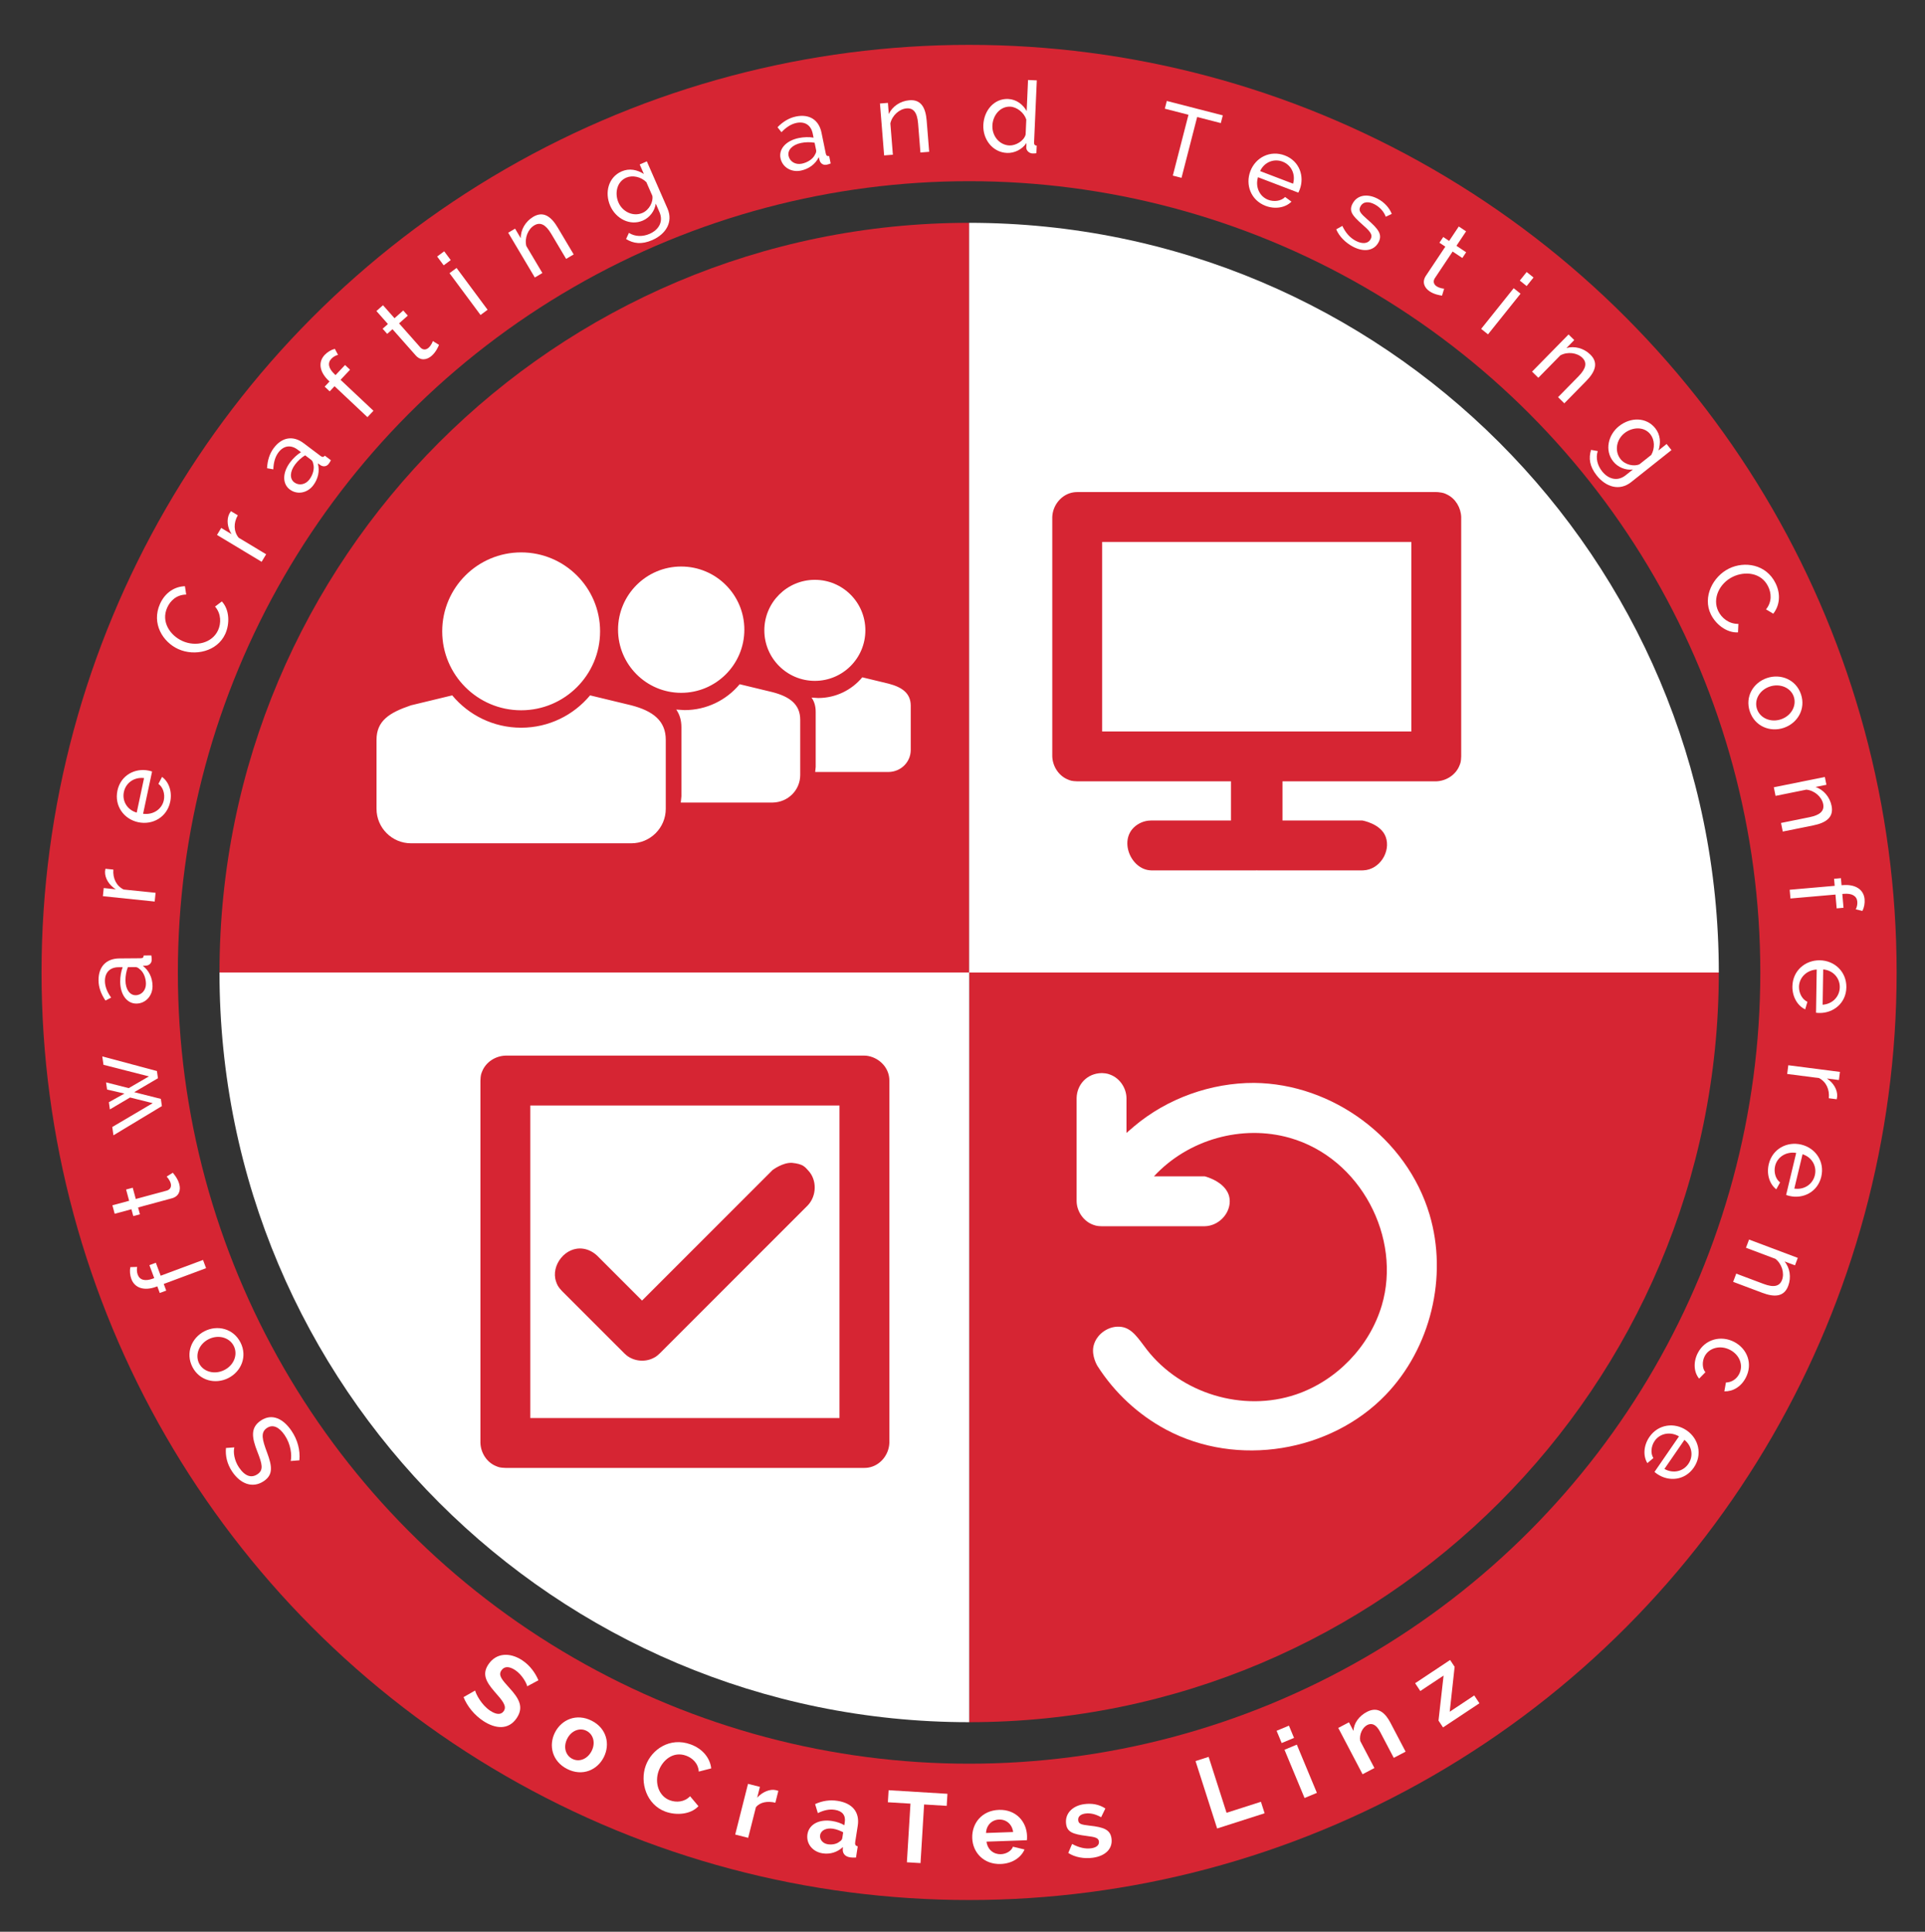 <?xml version="1.0" encoding="UTF-8" standalone="no"?>
<!DOCTYPE svg PUBLIC "-//W3C//DTD SVG 1.1//EN" "http://www.w3.org/Graphics/SVG/1.1/DTD/svg11.dtd">
<svg width="100%" height="100%" viewBox="0 0 579 581" version="1.1" xmlns="http://www.w3.org/2000/svg" xmlns:xlink="http://www.w3.org/1999/xlink" xml:space="preserve" xmlns:serif="http://www.serif.com/" style="fill-rule:evenodd;clip-rule:evenodd;stroke-linecap:round;stroke-linejoin:round;stroke-miterlimit:1.5;">
    <rect x="0" y="0" width="579" height="581" fill="#333333" stroke="none"/>
    <g transform="matrix(1,0,0,1,0,5)">
        <g transform="matrix(1.032,0,0,1.032,-18.627,-14.371)">
            <path d="M300.5,511C421.174,511 519,413.174 519,292.5L300.5,292.5L300.5,511Z" style="fill:rgb(214,37,51);"/>
        </g>
        <g transform="matrix(-1.032,0,0,-1.032,601.627,589.371)">
            <path d="M300.5,511C421.174,511 519,413.174 519,292.5L300.5,292.5L300.5,511Z" style="fill:rgb(214,37,51);"/>
        </g>
        <g transform="matrix(-1.032,0,0,1.032,601.627,-14.371)">
            <path d="M300.5,511C421.174,511 519,413.174 519,292.5L300.5,292.5L300.5,511Z" style="fill:white;"/>
        </g>
        <g transform="matrix(1.032,0,0,-1.032,-18.627,589.371)">
            <path d="M300.5,511C421.174,511 519,413.174 519,292.5L300.5,292.5L300.5,511Z" style="fill:white;"/>
        </g>
    </g>
    <g transform="matrix(1.183,0,0,1.183,-64.011,-53.547)">
        <circle cx="300.5" cy="292.5" r="218.5" style="fill:none;stroke:rgb(214,37,51);stroke-width:34.66px;"/>
    </g>
    <g transform="matrix(1,0,0,1,-6.766,-5.46)">
        <g>
            <g transform="matrix(-0.56,-0.828,0.828,-0.56,-211.894,774.792)">
                <path d="M115.99,424.609C114.19,423.139 111.85,422.179 109,422.179C104.59,422.179 101.35,424.399 101.35,428.479C101.35,431.869 103.6,433.039 107.92,434.089C111.88,435.049 114.07,435.769 114.07,438.169C114.07,440.299 112.3,441.409 109.27,441.409C106.03,441.409 103.12,439.909 101.83,438.559L100.54,440.839C102.94,442.789 105.94,443.839 109.21,443.839C113.59,443.839 116.95,442.009 116.95,437.899C116.95,434.059 114.19,432.799 109.75,431.809C105.91,430.939 104.14,430.339 104.14,428.059C104.14,425.899 105.64,424.579 108.94,424.579C111.49,424.579 113.74,425.689 114.73,426.799L115.99,424.609Z" style="fill:white;fill-rule:nonzero;"/>
            </g>
            <g transform="matrix(-0.452,-0.892,0.892,-0.452,-251.929,679.964)">
                <path d="M91.862,417.664C96.572,417.664 99.782,413.914 99.782,409.564C99.782,405.184 96.542,401.434 91.862,401.434C87.212,401.434 83.972,405.184 83.972,409.564C83.972,413.914 87.152,417.664 91.862,417.664ZM86.672,409.594C86.672,406.324 89.012,403.714 91.862,403.714C94.742,403.714 97.082,406.294 97.082,409.534C97.082,412.804 94.742,415.384 91.862,415.384C88.982,415.384 86.672,412.864 86.672,409.594Z" style="fill:white;fill-rule:nonzero;"/>
            </g>
            <g transform="matrix(-0.349,-0.937,0.937,-0.349,-270.968,591.118)">
                <path d="M75.457,389.683L75.457,376.093L79.627,376.093L79.627,374.023L75.457,374.023L75.457,373.603C75.457,371.113 76.417,369.733 78.157,369.733C78.937,369.733 79.837,370.003 80.407,370.393L81.067,368.443C80.107,367.843 78.847,367.483 77.617,367.483C74.677,367.483 72.817,369.853 72.817,373.693L72.817,374.023L70.687,374.023L70.687,376.093L72.817,376.093L72.817,389.683L75.457,389.683Z" style="fill:white;fill-rule:nonzero;"/>
            </g>
            <g transform="matrix(-0.261,-0.965,0.965,-0.261,-276.518,523.948)">
                <path d="M71.874,364.927C71.574,365.107 70.614,365.587 69.564,365.587C68.634,365.587 67.854,365.077 67.794,363.937L67.794,354.217L71.304,354.217L71.304,352.147L67.794,352.147L67.794,346.927L65.154,346.927L65.154,352.147L63.024,352.147L63.024,354.217L65.154,354.217L65.154,364.747C65.154,366.997 66.774,368.017 68.694,368.017C70.374,368.017 71.844,367.327 72.504,367.027L71.874,364.927Z" style="fill:white;fill-rule:nonzero;"/>
            </g>
            <g transform="matrix(-0.14,-0.99,0.99,-0.14,-277.215,449.27)">
                <path d="M72.856,342.398L70.216,335.888L72.886,329.378L70.696,329.378L68.776,334.388L66.856,329.378L64.666,329.378L67.366,335.888L64.726,342.398L59.326,329.348L56.806,329.348L63.466,345.008L65.656,345.008L68.776,337.358L71.926,345.008L74.116,345.008L80.776,329.348L78.226,329.348L72.856,342.398Z" style="fill:white;fill-rule:nonzero;"/>
            </g>
            <g transform="matrix(-0.008,-1,1,-0.008,-255.319,363.017)">
                <path d="M58.53,308.434C60.96,308.434 63.21,307.414 64.62,305.554L64.68,306.664C64.8,307.534 65.43,308.254 66.48,308.254C66.87,308.254 67.2,308.224 67.74,308.134L67.74,305.854C67.14,305.824 66.9,305.554 66.9,304.894L66.9,298.504C66.9,294.544 64.44,292.204 60.36,292.204C58.29,292.204 56.28,292.894 54.27,294.244L55.14,295.954C56.85,294.754 58.5,294.124 60.12,294.124C62.73,294.124 64.26,295.684 64.26,298.234L64.26,299.494C63.06,299.014 61.41,298.714 59.88,298.714C56.01,298.714 53.28,300.694 53.28,303.544C53.28,306.304 55.56,308.434 58.53,308.434ZM59.22,306.454C57.27,306.454 55.8,305.104 55.8,303.334C55.8,301.534 57.63,300.304 60.27,300.304C61.62,300.304 63.03,300.574 64.26,301.054L64.26,303.364C64.26,303.724 64.05,304.174 63.69,304.534C62.85,305.704 61.08,306.454 59.22,306.454Z" style="fill:white;fill-rule:nonzero;"/>
            </g>
            <g transform="matrix(0.103,-0.995,0.995,0.103,-229.611,302.746)">
                <path d="M63.384,262.872C63.174,262.842 62.904,262.842 62.514,262.842C60.534,262.992 58.644,264.432 57.564,266.592L57.564,262.962L55.104,262.962L55.104,278.622L57.744,278.622L57.744,268.962C58.584,266.682 60.744,265.332 63.384,265.272L63.384,262.872Z" style="fill:white;fill-rule:nonzero;"/>
            </g>
            <g transform="matrix(0.208,-0.978,0.978,0.208,-205.539,256.92)">
                <path d="M64.872,255.626C68.022,255.626 70.692,253.976 71.712,251.666L69.432,251.036C68.772,252.596 66.882,253.646 64.962,253.646C62.232,253.646 59.922,251.486 59.682,248.396L72.672,248.396C72.702,248.216 72.732,247.796 72.732,247.376C72.732,243.176 69.642,239.396 64.902,239.396C60.192,239.396 56.892,243.086 56.892,247.496C56.892,251.906 60.162,255.626 64.872,255.626ZM59.622,246.446C59.832,243.476 62.112,241.376 64.902,241.376C67.692,241.376 69.972,243.446 70.242,246.446L59.622,246.446Z" style="fill:white;fill-rule:nonzero;"/>
            </g>
            <g transform="matrix(0.411,-0.912,0.912,0.411,-146.911,185.039)">
                <path d="M70.881,195.386C70.881,200.786 75.021,206.366 80.871,206.366C84.171,206.366 87.981,204.596 89.331,201.416L87.081,200.186C85.851,202.826 83.211,203.936 80.991,203.936C76.761,203.936 73.611,199.946 73.611,195.506C73.611,191.486 76.161,187.196 80.901,187.196C83.061,187.196 85.551,188.096 86.811,190.796L88.941,189.416C87.621,186.686 84.801,184.766 81.021,184.766C74.601,184.766 70.881,190.226 70.881,195.386Z" style="fill:white;fill-rule:nonzero;"/>
            </g>
            <g transform="matrix(0.516,-0.857,0.857,0.516,-110.166,157.56)">
                <path d="M94.702,160.481C94.492,160.451 94.222,160.451 93.832,160.451C91.852,160.601 89.962,162.041 88.882,164.201L88.882,160.571L86.422,160.571L86.422,176.231L89.062,176.231L89.062,166.571C89.902,164.291 92.062,162.941 94.702,162.881L94.702,160.481Z" style="fill:white;fill-rule:nonzero;"/>
            </g>
            <g transform="matrix(0.602,-0.799,0.799,0.602,-86.06,139.67)">
                <path d="M103.128,156.403C105.558,156.403 107.808,155.383 109.218,153.523L109.278,154.633C109.398,155.503 110.028,156.223 111.078,156.223C111.468,156.223 111.798,156.193 112.338,156.103L112.338,153.823C111.738,153.793 111.498,153.523 111.498,152.863L111.498,146.473C111.498,142.513 109.038,140.173 104.958,140.173C102.888,140.173 100.878,140.863 98.868,142.213L99.738,143.923C101.448,142.723 103.098,142.093 104.718,142.093C107.328,142.093 108.858,143.653 108.858,146.203L108.858,147.463C107.658,146.983 106.008,146.683 104.478,146.683C100.608,146.683 97.878,148.663 97.878,151.513C97.878,154.273 100.158,156.403 103.128,156.403ZM103.818,154.423C101.868,154.423 100.398,153.073 100.398,151.303C100.398,149.503 102.228,148.273 104.868,148.273C106.218,148.273 107.628,148.543 108.858,149.023L108.858,151.333C108.858,151.693 108.648,152.143 108.288,152.503C107.448,153.673 105.678,154.423 103.818,154.423Z" style="fill:white;fill-rule:nonzero;"/>
            </g>
            <g transform="matrix(0.685,-0.728,0.728,0.685,-60.67,125.839)">
                <path d="M120.926,133.141L120.926,119.551L125.096,119.551L125.096,117.481L120.926,117.481L120.926,117.061C120.926,114.571 121.886,113.191 123.626,113.191C124.406,113.191 125.306,113.461 125.876,113.851L126.536,111.901C125.576,111.301 124.316,110.941 123.086,110.941C120.146,110.941 118.286,113.311 118.286,117.151L118.286,117.481L116.156,117.481L116.156,119.551L118.286,119.551L118.286,133.141L120.926,133.141Z" style="fill:white;fill-rule:nonzero;"/>
            </g>
            <g transform="matrix(0.749,-0.663,0.663,0.749,-44.218,116.492)">
                <path d="M141.223,113.719C140.923,113.899 139.963,114.379 138.913,114.379C137.983,114.379 137.203,113.869 137.143,112.729L137.143,103.009L140.653,103.009L140.653,100.939L137.143,100.939L137.143,95.719L134.503,95.719L134.503,100.939L132.373,100.939L132.373,103.009L134.503,103.009L134.503,113.539C134.503,115.789 136.123,116.809 138.043,116.809C139.723,116.809 141.193,116.119 141.853,115.819L141.223,113.719Z" style="fill:white;fill-rule:nonzero;"/>
            </g>
            <g transform="matrix(0.803,-0.596,0.596,0.803,-31.045,109.094)">
                <path d="M154.362,101.535L154.362,85.875L151.722,85.875L151.722,101.535L154.362,101.535ZM154.362,82.935L154.362,79.635L151.722,79.635L151.722,82.935L154.362,82.935Z" style="fill:white;fill-rule:nonzero;"/>
            </g>
            <g transform="matrix(0.86,-0.511,0.511,0.86,-22.74,97.269)">
                <path d="M181.451,80.677C181.451,76.897 180.401,74.107 176.771,74.107C174.011,74.107 171.491,75.547 170.261,77.737L170.261,74.377L167.861,74.377L167.861,90.037L170.501,90.037L170.501,80.587C171.221,78.217 173.561,76.477 175.721,76.477C177.791,76.477 178.811,77.947 178.811,81.277L178.811,90.037L181.451,90.037L181.451,80.677Z" style="fill:white;fill-rule:nonzero;"/>
            </g>
            <g transform="matrix(0.916,-0.401,0.401,0.916,-13.972,83.353)">
                <path d="M200.792,75.283C203.012,75.283 205.202,74.083 206.372,72.163L206.372,74.923C206.372,78.193 203.912,79.753 201.032,79.753C198.782,79.753 196.682,78.823 195.452,76.993L193.922,78.343C195.392,80.473 197.492,81.793 201.032,81.793C205.472,81.793 209.012,79.363 209.012,74.923L209.012,59.443L206.672,59.443L206.672,62.563C205.352,60.613 203.432,59.173 200.822,59.173C196.532,59.173 193.562,62.893 193.562,67.303C193.562,71.473 196.532,75.283 200.792,75.283ZM201.602,73.123C198.602,73.123 196.232,70.483 196.232,67.363C196.232,64.453 198.182,61.453 201.362,61.453C203.432,61.453 205.532,62.983 206.372,65.113L206.372,69.613C205.952,71.383 203.822,73.123 201.602,73.123Z" style="fill:white;fill-rule:nonzero;"/>
            </g>
            <g transform="matrix(0.98,-0.201,0.201,0.98,-6.665,49.729)">
                <path d="M247.613,57.975C250.043,57.975 252.293,56.955 253.703,55.095L253.763,56.205C253.883,57.075 254.513,57.795 255.563,57.795C255.953,57.795 256.283,57.765 256.823,57.675L256.823,55.395C256.223,55.365 255.983,55.095 255.983,54.435L255.983,48.045C255.983,44.085 253.523,41.745 249.443,41.745C247.373,41.745 245.363,42.435 243.353,43.785L244.223,45.495C245.933,44.295 247.583,43.665 249.203,43.665C251.813,43.665 253.343,45.225 253.343,47.775L253.343,49.035C252.143,48.555 250.493,48.255 248.963,48.255C245.093,48.255 242.363,50.235 242.363,53.085C242.363,55.845 244.643,57.975 247.613,57.975ZM248.303,55.995C246.353,55.995 244.883,54.645 244.883,52.875C244.883,51.075 246.713,49.845 249.353,49.845C250.703,49.845 252.113,50.115 253.343,50.595L253.343,52.905C253.343,53.265 253.133,53.715 252.773,54.075C251.933,55.245 250.163,55.995 248.303,55.995Z" style="fill:white;fill-rule:nonzero;"/>
            </g>
            <g transform="matrix(0.997,-0.08,0.08,0.997,-3.318,21.676)">
                <path d="M286.219,43.139C286.219,39.359 285.169,36.569 281.539,36.569C278.779,36.569 276.259,38.009 275.029,40.199L275.029,36.839L272.629,36.839L272.629,52.499L275.269,52.499L275.269,43.049C275.989,40.679 278.329,38.939 280.489,38.939C282.559,38.939 283.579,40.409 283.579,43.739L283.579,52.499L286.219,52.499L286.219,43.139Z" style="fill:white;fill-rule:nonzero;"/>
            </g>
            <g transform="matrix(0.999,0.044,-0.044,0.999,2.539,-13.249)">
                <path d="M309.657,51.135C311.907,51.135 314.157,49.905 315.387,47.895L315.387,49.215C315.387,50.115 316.287,50.955 317.337,50.955C317.667,50.955 317.937,50.925 318.507,50.835L318.507,48.555C317.907,48.525 317.667,48.255 317.667,47.595L317.667,28.935L315.027,28.935L315.027,38.295C313.887,36.405 311.817,34.905 309.297,34.905C305.157,34.905 302.187,38.595 302.187,43.035C302.187,47.355 305.307,51.135 309.657,51.135ZM310.287,48.855C307.257,48.855 304.917,46.215 304.917,43.065C304.917,40.065 306.957,37.185 310.047,37.185C312.027,37.185 314.277,38.805 315.027,40.845L315.027,45.345C314.637,47.295 312.177,48.855 310.287,48.855Z" style="fill:white;fill-rule:nonzero;"/>
            </g>
            <g transform="matrix(0.968,0.249,-0.249,0.968,25.212,-86.015)">
                <path d="M369.946,35.184L352.546,35.184L352.546,37.584L359.896,37.584L359.896,56.484L362.596,56.484L362.596,37.584L369.946,37.584L369.946,35.184Z" style="fill:white;fill-rule:nonzero;"/>
            </g>
            <g transform="matrix(0.934,0.357,-0.357,0.934,47.909,-131.231)">
                <path d="M388.065,64.303C391.215,64.303 393.885,62.653 394.905,60.343L392.625,59.713C391.965,61.273 390.075,62.323 388.155,62.323C385.425,62.323 383.115,60.163 382.875,57.073L395.865,57.073C395.895,56.893 395.925,56.473 395.925,56.053C395.925,51.853 392.835,48.073 388.095,48.073C383.385,48.073 380.085,51.763 380.085,56.173C380.085,60.583 383.355,64.303 388.065,64.303ZM382.815,55.123C383.025,52.153 385.305,50.053 388.095,50.053C390.885,50.053 393.165,52.123 393.435,55.123L382.815,55.123Z" style="fill:white;fill-rule:nonzero;"/>
            </g>
            <g transform="matrix(0.885,0.465,-0.465,0.885,81.842,-180.595)">
                <path d="M414.935,76.044C418.715,76.044 421.145,74.184 421.145,71.274C421.145,68.604 419.165,67.764 414.995,66.774C412.325,66.114 411.305,65.784 411.305,64.314C411.305,62.514 412.835,61.734 414.755,61.734C416.465,61.734 418.175,62.304 419.495,63.474L420.695,61.884C419.285,60.654 417.155,59.814 414.815,59.814C411.485,59.814 408.815,61.524 408.815,64.674C408.815,67.134 410.405,67.854 414.185,68.784C417.185,69.504 418.595,69.954 418.595,71.514C418.595,73.134 417.125,74.094 414.875,74.094C412.865,74.094 411.035,73.374 409.205,71.994L408.065,73.764C409.805,75.234 412.445,76.044 414.935,76.044Z" style="fill:white;fill-rule:nonzero;"/>
            </g>
            <g transform="matrix(0.832,0.555,-0.555,0.832,122.117,-224.448)">
                <path d="M441.102,86.445C440.802,86.625 439.842,87.105 438.792,87.105C437.862,87.105 437.082,86.595 437.022,85.455L437.022,75.735L440.532,75.735L440.532,73.665L437.022,73.665L437.022,68.445L434.382,68.445L434.382,73.665L432.252,73.665L432.252,75.735L434.382,75.735L434.382,86.265C434.382,88.515 436.002,89.535 437.922,89.535C439.602,89.535 441.072,88.845 441.732,88.545L441.102,86.445Z" style="fill:white;fill-rule:nonzero;"/>
            </g>
            <g transform="matrix(0.781,0.625,-0.625,0.781,162.931,-258.925)">
                <path d="M455.408,102.843L455.408,87.183L452.768,87.183L452.768,102.843L455.408,102.843ZM455.408,84.243L455.408,80.943L452.768,80.943L452.768,84.243L455.408,84.243Z" style="fill:white;fill-rule:nonzero;"/>
            </g>
            <g transform="matrix(0.714,0.701,-0.701,0.714,214.397,-293.316)">
                <path d="M481.599,106.157C481.599,102.377 480.549,99.587 476.919,99.587C474.159,99.587 471.639,101.027 470.409,103.217L470.409,99.857L468.009,99.857L468.009,115.517L470.649,115.517L470.649,106.067C471.369,103.697 473.709,101.957 475.869,101.957C477.939,101.957 478.959,103.427 478.959,106.757L478.959,115.517L481.599,115.517L481.599,106.157Z" style="fill:white;fill-rule:nonzero;"/>
            </g>
            <g transform="matrix(0.622,0.783,-0.783,0.622,291.584,-329.376)">
                <path d="M495.515,137.679C497.735,137.679 499.925,136.479 501.095,134.559L501.095,137.319C501.095,140.589 498.635,142.149 495.755,142.149C493.505,142.149 491.405,141.219 490.175,139.389L488.645,140.739C490.115,142.869 492.215,144.189 495.755,144.189C500.195,144.189 503.735,141.759 503.735,137.319L503.735,121.839L501.395,121.839L501.395,124.959C500.075,123.009 498.155,121.569 495.545,121.569C491.255,121.569 488.285,125.289 488.285,129.699C488.285,133.869 491.255,137.679 495.515,137.679ZM496.325,135.519C493.325,135.519 490.955,132.879 490.955,129.759C490.955,126.849 492.905,123.849 496.085,123.849C498.155,123.849 500.255,125.379 501.095,127.509L501.095,132.009C500.675,133.779 498.545,135.519 496.325,135.519Z" style="fill:white;fill-rule:nonzero;"/>
            </g>
            <g transform="matrix(0.439,0.898,-0.898,0.439,451.768,-363.038)">
                <path d="M517.868,169.573C517.868,174.973 522.008,180.553 527.858,180.553C531.158,180.553 534.968,178.783 536.318,175.603L534.068,174.373C532.838,177.013 530.198,178.123 527.978,178.123C523.748,178.123 520.598,174.133 520.598,169.693C520.598,165.673 523.148,161.383 527.888,161.383C530.048,161.383 532.538,162.283 533.798,164.983L535.928,163.603C534.608,160.873 531.788,158.953 528.008,158.953C521.588,158.953 517.868,164.413 517.868,169.573Z" style="fill:white;fill-rule:nonzero;"/>
            </g>
            <g transform="matrix(0.319,0.948,-0.948,0.319,561.025,-359.307)">
                <path d="M539.497,211.021C544.207,211.021 547.417,207.271 547.417,202.921C547.417,198.541 544.177,194.791 539.497,194.791C534.847,194.791 531.607,198.541 531.607,202.921C531.607,207.271 534.787,211.021 539.497,211.021ZM534.307,202.951C534.307,199.681 536.647,197.071 539.497,197.071C542.377,197.071 544.717,199.651 544.717,202.891C544.717,206.161 542.377,208.741 539.497,208.741C536.617,208.741 534.307,206.221 534.307,202.951Z" style="fill:white;fill-rule:nonzero;"/>
            </g>
            <g transform="matrix(0.198,0.98,-0.98,0.198,668.446,-336.204)">
                <path d="M555.314,230.86C555.314,227.08 554.264,224.29 550.634,224.29C547.874,224.29 545.354,225.73 544.124,227.92L544.124,224.56L541.724,224.56L541.724,240.22L544.364,240.22L544.364,230.77C545.084,228.4 547.424,226.66 549.584,226.66C551.654,226.66 552.674,228.13 552.674,231.46L552.674,240.22L555.314,240.22L555.314,230.86Z" style="fill:white;fill-rule:nonzero;"/>
            </g>
            <g transform="matrix(0.087,0.996,-0.996,0.087,766.561,-295.976)">
                <path d="M550.367,270.226L550.367,256.636L554.537,256.636L554.537,254.566L550.367,254.566L550.367,254.146C550.367,251.656 551.327,250.276 553.067,250.276C553.847,250.276 554.747,250.546 555.317,250.936L555.977,248.986C555.017,248.386 553.757,248.026 552.527,248.026C549.587,248.026 547.727,250.396 547.727,254.236L547.727,254.566L545.597,254.566L545.597,256.636L547.727,256.636L547.727,270.226L550.367,270.226Z" style="fill:white;fill-rule:nonzero;"/>
            </g>
            <g transform="matrix(-0.016,1,-1,-0.016,848.067,-248.567)">
                <path d="M555.398,293.297C558.548,293.297 561.218,291.647 562.238,289.337L559.958,288.707C559.298,290.267 557.408,291.317 555.488,291.317C552.758,291.317 550.448,289.157 550.208,286.067L563.198,286.067C563.228,285.887 563.258,285.467 563.258,285.047C563.258,280.847 560.168,277.067 555.428,277.067C550.718,277.067 547.418,280.757 547.418,285.167C547.418,289.577 550.688,293.297 555.398,293.297ZM550.148,284.117C550.358,281.147 552.638,279.047 555.428,279.047C558.218,279.047 560.498,281.117 560.768,284.117L550.148,284.117Z" style="fill:white;fill-rule:nonzero;"/>
            </g>
            <g transform="matrix(-0.128,0.992,-0.992,-0.128,935.703,-175.465)">
                <path d="M555.397,307.861C555.187,307.831 554.917,307.831 554.527,307.831C552.547,307.981 550.657,309.421 549.577,311.581L549.577,307.951L547.117,307.951L547.117,323.611L549.757,323.611L549.757,313.951C550.597,311.671 552.757,310.321 555.397,310.261L555.397,307.861Z" style="fill:white;fill-rule:nonzero;"/>
            </g>
            <g transform="matrix(-0.233,0.973,-0.973,-0.233,1004.77,-99.301)">
                <path d="M550.623,347.068C553.773,347.068 556.443,345.418 557.463,343.108L555.183,342.478C554.523,344.038 552.633,345.088 550.713,345.088C547.983,345.088 545.673,342.928 545.433,339.838L558.423,339.838C558.453,339.658 558.483,339.238 558.483,338.818C558.483,334.618 555.393,330.838 550.653,330.838C545.943,330.838 542.643,334.528 542.643,338.938C542.643,343.348 545.913,347.068 550.623,347.068ZM545.373,337.888C545.583,334.918 547.863,332.818 550.653,332.818C553.443,332.818 555.723,334.888 555.993,337.888L545.373,337.888Z" style="fill:white;fill-rule:nonzero;"/>
            </g>
            <g transform="matrix(-0.352,0.936,-0.936,-0.352,1073.74,9.264)">
                <path d="M549.384,367.024C549.384,363.244 548.334,360.454 544.704,360.454C541.944,360.454 539.424,361.894 538.194,364.084L538.194,360.724L535.794,360.724L535.794,376.384L538.434,376.384L538.434,366.934C539.154,364.564 541.494,362.824 543.654,362.824C545.724,362.824 546.744,364.294 546.744,367.624L546.744,376.384L549.384,376.384L549.384,367.024Z" style="fill:white;fill-rule:nonzero;"/>
            </g>
            <g transform="matrix(-0.464,0.886,-0.886,-0.464,1122.78,129.633)">
                <path d="M523.227,396.858C523.227,401.268 526.497,405.018 531.207,405.018C534.357,405.018 536.967,403.368 537.897,401.088L535.317,400.308C534.837,401.628 532.977,402.738 531.147,402.738C528.297,402.738 525.927,400.158 525.927,396.858C525.927,393.528 528.207,391.068 531.117,391.068C532.857,391.068 534.387,391.938 535.197,393.408L537.777,392.598C536.637,390.288 534.267,388.788 531.177,388.788C526.407,388.788 523.227,392.448 523.227,396.858Z" style="fill:white;fill-rule:nonzero;"/>
            </g>
            <g transform="matrix(-0.567,0.823,-0.823,-0.567,1150.47,256.431)">
                <path d="M516.935,430.728C520.085,430.728 522.755,429.078 523.775,426.768L521.495,426.138C520.835,427.698 518.945,428.748 517.025,428.748C514.295,428.748 511.985,426.588 511.745,423.498L524.735,423.498C524.765,423.318 524.795,422.898 524.795,422.478C524.795,418.278 521.705,414.498 516.965,414.498C512.255,414.498 508.955,418.188 508.955,422.598C508.955,427.008 512.225,430.728 516.935,430.728ZM511.685,421.548C511.895,418.578 514.175,416.478 516.965,416.478C519.755,416.478 522.035,418.548 522.305,421.548L511.685,421.548Z" style="fill:white;fill-rule:nonzero;"/>
            </g>
        </g>
    </g>
    <g transform="matrix(1,0,0,1,-7.766,-5.46)">
        <g>
            <g transform="matrix(0.837,0.547,-0.547,0.837,306.968,4.989)">
                <path d="M161.851,498.584C159.991,497.324 157.381,496.214 154.411,496.214C150.091,496.214 146.641,498.554 146.641,502.904C146.641,506.174 148.621,507.524 152.671,508.664C156.001,509.594 158.191,510.164 158.191,511.994C158.191,513.404 157.021,514.184 154.771,514.184C151.531,514.184 148.321,512.294 147.601,511.574L145.771,515.144C148.231,516.884 151.531,517.904 154.711,517.904C158.881,517.904 162.601,516.164 162.601,511.574C162.601,507.674 159.961,506.354 155.761,505.274C152.551,504.434 150.901,503.984 150.901,502.244C150.901,500.714 152.041,499.844 154.291,499.844C156.841,499.844 159.481,501.344 160.021,501.944L161.851,498.584Z" style="fill:white;fill-rule:nonzero;"/>
            </g>
            <g transform="matrix(0.892,0.451,-0.451,0.892,258.994,-19.492)">
                <path d="M179.466,533.715C184.596,533.715 187.686,529.905 187.686,525.585C187.686,521.205 184.566,517.425 179.466,517.425C174.366,517.425 171.216,521.205 171.216,525.585C171.216,529.905 174.336,533.715 179.466,533.715ZM175.356,525.585C175.356,522.855 177.156,520.845 179.466,520.845C181.776,520.845 183.576,522.825 183.576,525.555C183.576,528.315 181.776,530.295 179.466,530.295C177.156,530.295 175.356,528.345 175.356,525.585Z" style="fill:white;fill-rule:nonzero;"/>
            </g>
            <g transform="matrix(0.939,0.344,-0.344,0.939,200.22,-34.473)">
                <path d="M198.065,535.483C198.065,540.883 202.325,546.463 208.385,546.463C211.835,546.463 215.825,544.693 217.145,541.513L213.755,539.563C212.765,541.873 210.455,542.803 208.505,542.803C204.815,542.803 202.265,539.383 202.265,535.603C202.265,532.213 204.305,528.523 208.445,528.523C210.335,528.523 212.585,529.303 213.665,531.703L216.845,529.513C215.465,526.753 212.465,524.863 208.565,524.863C201.935,524.863 198.065,530.293 198.065,535.483Z" style="fill:white;fill-rule:nonzero;"/>
            </g>
            <g transform="matrix(0.97,0.245,-0.245,0.97,143.073,-38.679)">
                <path d="M238.4,540.594C238.22,540.564 238.01,540.564 237.59,540.564C235.91,540.564 233.84,542.004 232.73,544.134L232.73,540.774L229.04,540.774L229.04,556.494L233.06,556.494L233.06,546.984C233.9,545.214 235.97,544.284 238.4,544.254L238.4,540.594Z" style="fill:white;fill-rule:nonzero;"/>
            </g>
            <g transform="matrix(0.988,0.155,-0.155,0.988,90.244,-31.85)">
                <path d="M255.083,561.937C257.363,561.937 259.433,560.947 260.843,559.117L260.933,559.987C261.143,561.097 261.953,561.847 263.453,561.847C263.933,561.847 264.503,561.787 265.223,561.637L265.223,558.217C264.533,558.187 264.263,557.857 264.263,557.017L264.263,552.127C264.263,547.957 261.623,545.647 257.123,545.647C254.783,545.647 252.623,546.307 250.583,547.657L251.813,550.207C253.493,549.037 255.053,548.437 256.733,548.437C259.043,548.437 260.243,549.607 260.243,551.677L260.243,552.577C259.223,552.127 257.813,551.887 256.403,551.887C252.473,551.887 249.713,553.957 249.713,556.957C249.713,559.807 252.023,561.937 255.083,561.937ZM256.223,558.997C254.693,558.997 253.523,557.977 253.523,556.627C253.523,555.187 254.993,554.137 257.063,554.137C258.083,554.137 259.283,554.377 260.243,554.737L260.243,556.537C260.243,556.927 260.003,557.347 259.583,557.677C258.893,558.487 257.573,558.997 256.223,558.997Z" style="fill:white;fill-rule:nonzero;"/>
            </g>
            <g transform="matrix(0.998,0.061,-0.061,0.998,34.852,-15.577)">
                <path d="M291.642,543.855L273.912,543.855L273.912,547.485L280.722,547.485L280.722,565.155L284.832,565.155L284.832,547.485L291.642,547.485L291.642,543.855Z" style="fill:white;fill-rule:nonzero;"/>
            </g>
            <g transform="matrix(0.999,-0.035,0.035,0.999,-19.566,10.793)">
                <path d="M308.793,566.672C312.273,566.672 314.973,564.962 316.113,562.562L312.663,561.602C312.153,562.892 310.533,563.732 308.943,563.732C306.843,563.732 304.983,562.262 304.773,559.802L316.923,559.802C316.983,559.472 317.013,558.962 317.013,558.452C317.013,554.192 313.953,550.382 308.823,550.382C303.693,550.382 300.513,554.132 300.513,558.602C300.513,562.952 303.723,566.672 308.793,566.672ZM304.713,557.192C304.893,554.852 306.603,553.292 308.763,553.292C310.953,553.292 312.663,554.852 312.873,557.192L304.713,557.192Z" style="fill:white;fill-rule:nonzero;"/>
            </g>
            <g transform="matrix(0.991,-0.136,0.136,0.991,-73.861,50.044)">
                <path d="M336.504,565.018C340.404,565.018 342.864,563.098 342.864,560.038C342.864,557.398 341.124,556.378 336.774,555.298C334.464,554.698 333.684,554.398 333.684,553.318C333.684,552.088 334.734,551.548 336.084,551.548C337.554,551.548 339.054,552.088 340.644,553.288L342.264,550.858C340.554,549.358 338.454,548.698 336.114,548.698C332.604,548.698 329.934,550.678 329.934,553.888C329.934,556.288 331.434,557.158 335.544,558.268C338.004,558.928 338.994,559.288 338.994,560.398C338.994,561.508 338.004,562.138 336.414,562.138C334.614,562.138 332.784,561.418 330.894,560.068L329.394,562.588C331.164,564.148 333.894,565.018 336.504,565.018Z" style="fill:white;fill-rule:nonzero;"/>
            </g>
            <g transform="matrix(0.952,-0.305,0.305,0.952,-151.855,139.683)">
                <path d="M388.93,556.487L388.93,552.857L378.07,552.857L378.07,535.187L373.93,535.187L373.93,556.487L388.93,556.487Z" style="fill:white;fill-rule:nonzero;"/>
            </g>
            <g transform="matrix(0.923,-0.384,0.384,0.923,-179.513,194.85)">
                <path d="M404.36,547.261L404.36,531.541L400.34,531.541L400.34,547.261L404.36,547.261ZM404.36,529.351L404.36,525.361L400.34,525.361L400.34,529.351L404.36,529.351Z" style="fill:white;fill-rule:nonzero;"/>
            </g>
            <g transform="matrix(0.886,-0.465,0.465,0.886,-203.246,254.802)">
                <path d="M431.973,530.106C431.973,527.046 431.163,523.926 427.233,523.926C424.503,523.926 422.163,525.126 420.993,527.106L420.993,524.196L417.363,524.196L417.363,539.916L421.383,539.916L421.383,530.736C421.983,528.846 423.843,527.466 425.463,527.466C427.023,527.466 427.953,528.576 427.953,531.096L427.953,539.916L431.973,539.916L431.973,530.106Z" style="fill:white;fill-rule:nonzero;"/>
            </g>
            <g transform="matrix(0.833,-0.553,0.553,0.833,-217.074,331.489)">
                <path d="M441.956,525.721L455.096,525.721L455.096,522.901L446.246,522.901L454.946,512.461L454.946,510.001L442.316,510.001L442.316,512.821L450.716,512.821L441.956,523.261L441.956,525.721Z" style="fill:white;fill-rule:nonzero;"/>
            </g>
        </g>
    </g>
    <g transform="matrix(1,0,0,1,-6,14)">
        <path d="M376.25,221L330,221C328.278,220.936 327.994,220.77 327.26,220.482C324.483,219.392 322.615,216.563 322.5,213.5L322.5,141.5C322.635,137.879 325.326,134.62 328.882,134.084C329.376,134.009 329.502,134.019 330,134L438,134C438.187,134.007 438.374,134.014 438.56,134.021C440.273,134.214 440.543,134.4 441.254,134.743C443.78,135.959 445.394,138.669 445.5,141.5L445.5,213.5C445.436,215.222 445.27,215.505 444.982,216.24C443.892,219.016 441.063,220.885 438,221L391.75,221L391.75,232.779L415.75,232.779C415.787,232.785 421.356,233.726 422.803,237.73C424.374,242.076 421.028,247.57 416.056,247.773C415.954,247.777 415.852,247.777 415.75,247.779L384.25,247.779C384.165,247.777 384.08,247.774 383.996,247.77C383.914,247.774 383.832,247.777 383.75,247.779L352.25,247.779C345.752,247.647 341.797,237.351 348.723,233.66C349.533,233.228 350.423,232.947 351.334,232.835C351.638,232.798 351.944,232.785 352.25,232.779L376.25,232.779L376.25,221ZM430.5,149L337.5,149L337.5,206L430.5,206L430.5,149Z" style="fill:rgb(214,37,51);fill-rule:nonzero;"/>
    </g>
    <g transform="matrix(1,0,0,1,3,-4)">
        <path d="M257,445.5L149,445.5C147.278,445.436 146.994,445.27 146.26,444.982C143.484,443.892 141.615,441.063 141.5,438L141.5,329C141.564,327.278 141.73,326.994 142.018,326.26C143.108,323.484 145.937,321.615 149,321.5L257,321.5C257.187,321.507 257.374,321.514 257.56,321.521C260.966,321.905 263.909,324.52 264.416,327.882C264.491,328.376 264.481,328.502 264.5,329L264.5,438C264.365,441.621 261.674,444.88 258.118,445.416C257.624,445.491 257.498,445.481 257,445.5ZM249.5,336.5L156.5,336.5L156.5,430.5L249.5,430.5L249.5,336.5ZM235.199,353.745C238.64,354.09 239.122,355.023 240.116,356.076C242.749,358.864 242.69,363.646 239.967,366.529L195.419,411.077C194.424,412.018 194.065,412.196 193.37,412.531C190.847,413.746 187.655,413.404 185.44,411.638C185.147,411.404 185.084,411.334 184.813,411.077L166.033,392.298C164.829,391.023 164.59,390.45 164.237,389.414C162.619,384.664 167.048,378.722 172.51,379.587C174.063,379.833 175.499,380.614 176.64,381.691L190.116,395.167L229.36,355.923C229.36,355.923 232.346,353.623 235.199,353.745Z" style="fill:rgb(214,37,51);fill-rule:nonzero;"/>
    </g>
    <g transform="matrix(1,0,0,1,-5.95,-3.857)">
        <path d="M368.331,372.667L337.274,372.667C336.037,372.642 335.631,372.525 334.899,372.281C331.943,371.294 329.838,368.313 329.774,365.167L329.774,334.11C329.855,330.088 332.875,326.699 337.274,326.61C337.375,326.612 337.476,326.614 337.576,326.617C338.811,326.691 339.212,326.824 339.934,327.098C342.753,328.167 344.713,331.06 344.774,334.11L344.774,344.607C345.53,343.93 346.304,343.268 347.071,342.622C357.071,334.183 370.244,329.518 383.167,329.559C406.664,329.783 429.067,346.103 435.93,369.155C441.494,387.845 436.273,409.36 422.686,423.441C406.178,440.55 378.141,445.304 356.706,433.856C348.329,429.383 341.17,422.726 336.053,414.719C336.053,414.719 334.171,411.718 334.864,408.691C335.698,405.049 339.584,402.374 343.323,402.954C346.634,403.467 348.435,406.62 350.953,409.847C361.168,422.934 379.74,428.694 395.765,423.267C407.957,419.137 417.88,408.85 421.554,396.512C427.586,376.249 415.299,352.183 393.87,346.091C379.588,342.031 363.38,346.494 353.025,357.667L368.331,357.667C368.359,357.674 375.831,359.503 375.831,365.167C375.831,369.085 372.358,372.586 368.331,372.667Z" style="fill:white;fill-rule:nonzero;"/>
    </g>
    <g transform="matrix(1,0,0,1,3,-0.864)">
        <path d="M186.875,254.5L120.625,254.5C114.899,254.5 110.25,249.851 110.25,244.125L110.25,223.375C110.25,217.649 114.126,215.194 120.625,213L133.014,210.008C137.971,215.958 145.422,219.738 153.75,219.738C162.078,219.738 169.529,215.958 174.486,210.008L186.875,213C193.405,214.702 197.25,217.649 197.25,223.375L197.25,244.125C197.25,249.851 192.601,254.5 186.875,254.5ZM229.39,242.251L201.763,242.251L201.953,240.368L201.953,219.618C201.953,217.471 201.412,215.714 200.4,214.282L202.89,214.441C209.552,214.441 215.514,211.417 219.479,206.657L229.39,209.051C234.614,210.412 237.69,212.77 237.69,217.351L237.69,233.951C237.69,238.477 234.059,242.162 229.39,242.251ZM264.291,233.052L242.19,233.052L242.342,231.546L242.342,214.946C242.342,213.228 241.909,211.823 241.099,210.677L243.091,210.805C248.421,210.805 253.19,208.385 256.362,204.577L264.291,206.492C268.47,207.581 270.931,209.467 270.931,213.132L270.931,226.412C270.931,230.033 268.026,232.981 264.291,233.052ZM153.75,167.008C166.854,167.008 177.492,177.646 177.492,190.75C177.492,203.854 166.854,214.492 153.75,214.492C140.646,214.492 130.008,203.854 130.008,190.75C130.008,177.646 140.646,167.008 153.75,167.008ZM201.89,171.257C212.373,171.257 220.884,179.768 220.884,190.251C220.884,200.734 212.373,209.244 201.89,209.244C191.407,209.244 182.896,200.734 182.896,190.251C182.896,179.768 191.407,171.257 201.89,171.257ZM242.091,175.257C250.478,175.257 257.286,182.066 257.286,190.452C257.286,198.838 250.478,205.647 242.091,205.647C233.705,205.647 226.896,198.838 226.896,190.452C226.896,182.066 233.705,175.257 242.091,175.257Z" style="fill:white;"/>
    </g>
</svg>
